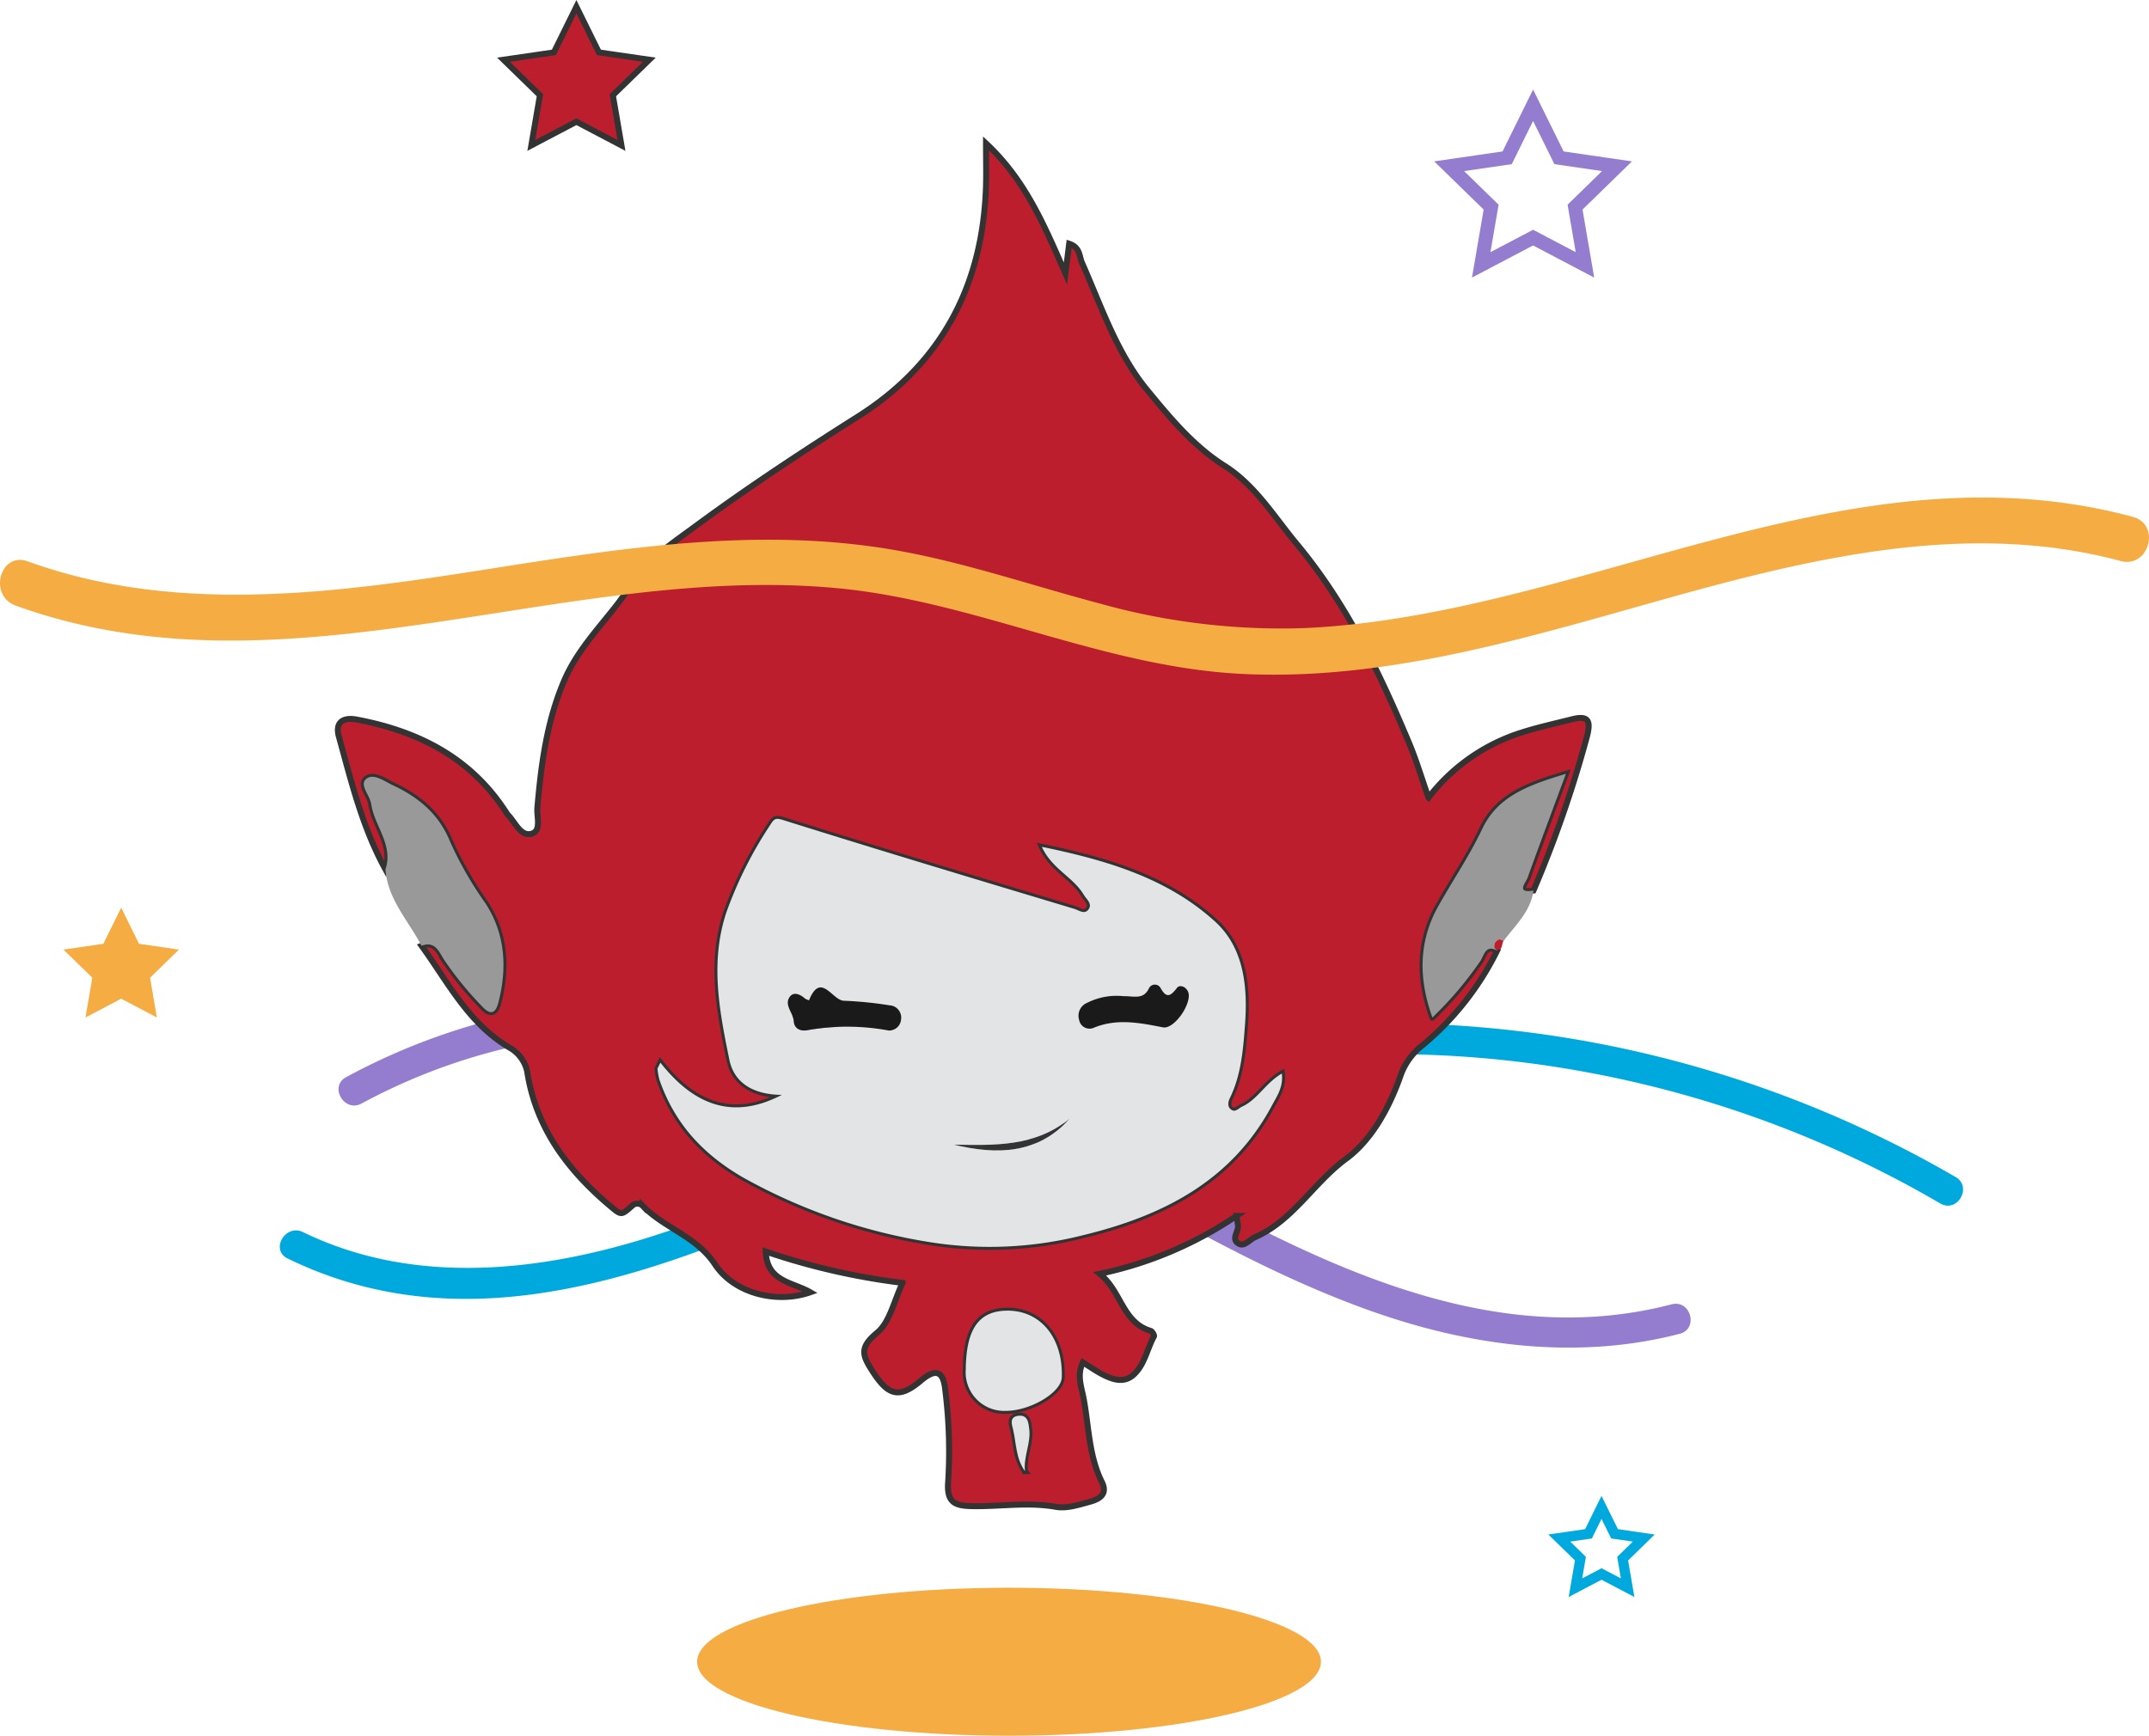 <svg xmlns="http://www.w3.org/2000/svg" width="309" height="249.632" viewBox="0 0 309 249.632"><defs><style>.a{fill:#947dce;}.b{fill:#00a9dd;}.c,.e{fill:#bc1e2d;}.c{stroke:#333;stroke-width:0.856px;}.c,.j,.k{stroke-miterlimit:10;}.d{fill:#999;}.f{fill:#e3e4e5;}.g{fill:#1a1a1a;}.h{fill:#333;}.i{fill:#f5ad43;}.j,.k{fill:none;}.j{stroke:#947dce;stroke-width:2px;}.k{stroke:#00a9dd;stroke-width:1.463px;}</style></defs><g transform="translate(-493.834 -338.259)"><g transform="translate(542.511 481.989)"><path class="a" d="M563.638,549.228c23.542-12.7,50.286-13.234,75.151-4.151,25.2,9.205,46.727,26.3,72.221,34.75,13.586,4.5,28.193,6.159,42.174,2.516,2.733-.712,1.575-4.95-1.168-4.235-27.9,7.27-54.3-7.847-77.862-20.883-22.523-12.46-46.554-24.1-72.966-22.889a92.727,92.727,0,0,0-39.767,11.1c-2.489,1.343-.274,5.136,2.217,3.792Z" transform="translate(-560.33 -534.249)"/></g><g transform="translate(534.068 485.418)"><path class="b" d="M549.918,572.768c31.05,15.151,63.625-2.693,92.069-15.174,30.092-13.2,62.974-17.646,95.384-11.491a157.226,157.226,0,0,1,50.18,18.753c2.444,1.432,4.657-2.363,2.217-3.793a163.461,163.461,0,0,0-89.135-21.985,158.85,158.85,0,0,0-45.562,8.6c-16.5,5.757-31.779,14.457-48.214,20.37-17.43,6.271-37.451,9.356-54.722.928-2.531-1.235-4.76,2.552-2.217,3.793Z" transform="translate(-548.796 -538.933)"/></g><g transform="translate(542.41 358.872)"><path class="c" d="M726.89,482.164a41.5,41.5,0,0,1-10.7,13.591,9.584,9.584,0,0,0-3.1,4.148c-1.63,4.741-4.2,9.475-7.924,12.21-4.705,3.461-7.612,8.879-13.1,11.277-.774.338-1.488,1.368-2.293.952-1.235-.637-.016-1.767-.154-2.674-.048-.312-.1-.624-.208-1.343a55.3,55.3,0,0,1-19.668,8.327c3.149,2.533,3.25,6.984,7.325,8.206.229.069.553.643.475.786-.982,1.8-1.316,3.973-2.835,5.44-1.4,1.35-3.017.824-4.513.064-.928-.471-1.786-1.081-2.875-1.753-.884,1.8-.208,3.523.094,5.106.772,4.055.747,8.292,2.645,12.109.892,1.794-.439,2.476-1.74,2.83-1.586.432-3.336,1.006-4.874.731-4.139-.742-8.234.013-12.341-.111-2.3-.07-3.4-.649-3.151-3.569a70.819,70.819,0,0,0-.43-13.2c-.288-2.765-1.434-3.015-3.489-1.277-3.159,2.673-4.7,2.115-6.893-1.239-1.581-2.42-1.97-3.529.591-5.651,1.832-1.518,2.408-4.554,3.667-7.168a97.616,97.616,0,0,1-19.677-4.507c.151,4.345,3.856,4.367,6.412,5.856-4.667,1.655-10.865.3-13.712-4.01-2.684-4.064-7.274-5.19-10.374-8.4a1.068,1.068,0,0,0-1.5-.055c-1.589,1.408-1.575,1.425-3.116.131-6.151-5.165-10.778-11.282-12.024-19.464a5.214,5.214,0,0,0-2.676-3.467c-5.824-3.5-8.731-9.379-12.5-14.562,1.96-.773,2.545.9,3.24,2.005a49.069,49.069,0,0,0,5.411,6.648c1.233,1.365,1.98,1.132,2.408-.537,1.277-4.981.967-9.862-1.863-14.213a52.319,52.319,0,0,1-5.08-8.847c-1.6-3.985-4.531-6.4-8.221-8.137-1.246-.586-2.824-1.808-3.875-.894-.985.857.557,2.323.739,3.577.461,3.187,3.23,5.87,2.051,9.413-3.312-5.986-4.9-12.587-6.7-19.1-.564-2.037.555-2.835,2.586-2.452,8.9,1.681,16.451,5.526,21.5,13.392a1.49,1.49,0,0,0,.186.274c1.07,1.051,1.829,3.148,3.38,2.763,1.532-.38.771-2.45.886-3.761.547-6.23,1.345-12.367,3.832-18.213,1.8-4.232,4.893-7.471,7.637-11,1.133-1.456,2.067-3.069,3.236-4.493,2.247-2.736,5.183-4.678,8.008-6.761,7.569-5.579,15.406-10.742,23.355-15.768,12.038-7.612,17.946-18.819,18.433-32.966.064-1.855.009-3.713.009-6.344,5.667,5.285,8.349,11.723,11.422,18.726.234-1.885.378-3.037.534-4.29,1.6.523,1.442,1.821,1.85,2.741,2.786,6.286,4.984,12.975,9.374,18.306,3.272,3.972,6.612,8.043,11.14,10.908,4.42,2.8,7.119,7.326,10.406,11.277,7.12,8.557,11.845,18.411,16.1,28.546,1.027,2.445,1.787,5,2.8,7.88a27.188,27.188,0,0,1,12.392-9.022c2.673-.944,5.47-1.542,8.226-2.237,2.413-.608,2.766.216,2.146,2.561a168.036,168.036,0,0,1-7.672,22.074c-2.574.433-1.1-1.128-.837-1.859,1.736-4.829,3.544-9.633,5.509-14.932-5.153,1.567-9.757,3.1-12.032,7.919-1.842,3.9-4.262,7.433-6.347,11.168-2.793,5.006-2.843,10.342-.821,15.955a51.613,51.613,0,0,0,6.863-8.075C724.988,482.948,725.17,481.214,726.89,482.164ZM606.579,498.283l-.424.865a10.132,10.132,0,0,0,.286,1.594c2.166,6.266,6.2,10.686,12.039,14.063a81.035,81.035,0,0,0,26.89,9.3,54.558,54.558,0,0,0,21.989-1.008c11.379-2.753,21.343-7.752,27.159-18.669.708-1.331,1.648-2.645,1.413-4.579-2.366,1.386-3.489,3.739-5.723,4.767-.485.223-.906.794-1.454.487-.714-.4-.567-1.165-.282-1.751,1.629-3.347,1.9-7.019,2.169-10.59.4-5.362-.149-10.973-4.285-14.746-6.915-6.308-15.694-8.862-24.929-10.772,1.437,3.178,4.52,4.342,6.036,6.908.367.621,1.211,1.226.725,2.015-.56.909-1.44.2-2.09,0-13.926-4.189-27.855-8.374-41.729-12.729-1.144-.359-1.373-.324-1.94.572a58.007,58.007,0,0,0-6.363,12.658c-2.383,7.152-1,14.212.43,21.2.733,3.575,3.8,5.039,7.546,5.048C616.9,506.648,611.312,504.292,606.579,498.283Zm43.9,44.112a5.539,5.539,0,0,0,5.7,5.972c3.556.019,8.022-2.636,8.1-4.814.193-5.621-2.987-9.574-7.722-9.6C652.4,533.925,650.533,536.524,650.484,542.395Zm8.508,14.628c-.236-2.114.911-4.093.6-6.143-.1-.634-.109-1.914-1.434-1.821-1.493.1-1.042,1.276-.875,1.977C657.758,553.032,657.664,555.181,658.991,557.023Z" transform="translate(-560.192 -366.064)"/><path class="d" d="M568.405,503.842c1.179-3.543-1.59-6.227-2.051-9.413-.182-1.254-1.723-2.72-.739-3.577,1.051-.914,2.629.307,3.875.894,3.69,1.735,6.623,4.151,8.221,8.137a52.323,52.323,0,0,0,5.08,8.847c2.83,4.351,3.14,9.232,1.863,14.213-.427,1.669-1.174,1.9-2.408.537a49.087,49.087,0,0,1-5.411-6.648c-.7-1.1-1.28-2.778-3.24-2.005C571.725,511.231,568.725,508.17,568.405,503.842Z" transform="translate(-561.558 -399.415)"/><path class="d" d="M783.987,515.358c-1.72-.95-1.9.784-2.451,1.545a51.6,51.6,0,0,1-6.863,8.075c-2.022-5.613-1.972-10.948.821-15.955,2.085-3.735,4.505-7.269,6.347-11.168,2.275-4.815,6.879-6.352,12.032-7.919-1.965,5.3-3.772,10.1-5.509,14.932-.263.731-1.736,2.292.838,1.859-.4,3.023-2.6,4.979-4.285,7.236-.359-.217-.709-.354-1.05.043a.773.773,0,0,0,.1,1.265Z" transform="translate(-617.288 -399.258)"/><path class="e" d="M787.739,523.991a.773.773,0,0,1-.1-1.265c.341-.4.691-.261,1.05-.043C788.357,523.105,788.646,523.984,787.739,523.991Z" transform="translate(-621.066 -407.977)"/><path class="f" d="M623.4,533.85c4.733,6.009,10.321,8.366,17.463,4.632-3.748-.01-6.814-1.474-7.546-5.048-1.432-6.984-2.812-14.044-.43-21.2a58.016,58.016,0,0,1,6.363-12.658c.567-.9.8-.931,1.94-.572,13.875,4.355,27.8,8.54,41.729,12.729.65.2,1.53.906,2.09,0,.486-.788-.359-1.394-.725-2.015-1.516-2.566-4.6-3.73-6.036-6.908,9.235,1.91,18.015,4.464,24.929,10.772,4.136,3.773,4.681,9.384,4.285,14.746-.264,3.571-.539,7.243-2.169,10.59-.286.586-.433,1.348.282,1.751.548.307.968-.264,1.454-.487,2.234-1.028,3.357-3.381,5.723-4.767.235,1.934-.7,3.248-1.414,4.579-5.816,10.917-15.78,15.916-27.159,18.669a54.558,54.558,0,0,1-21.989,1.008,81.035,81.035,0,0,1-26.89-9.3c-5.835-3.377-9.873-7.8-12.039-14.063a10.141,10.141,0,0,1-.285-1.594Zm32.8-4.623a1.712,1.712,0,0,0,1.792-1.519,1.77,1.77,0,0,0-1.641-2.1,55.08,55.08,0,0,0-6.576-.66c-1.666-.037-3.326-4.247-5.011-.061a2.227,2.227,0,0,1-.588-.266c-.75-.654-1.718-1.056-2.273-.1-.666,1.143.6,2.2.679,3.41.07,1.064,1.022,1.442,1.979,1.244A32.928,32.928,0,0,1,656.2,529.228Zm33.8-4.938a9.4,9.4,0,0,0-5.233.945,2,2,0,0,0-1.171,2.457,1.521,1.521,0,0,0,2.042,1.171c3.354-1.414,6.648-.745,10.01-.089,1.666.325,4.306-3.607,3.609-5.147-.348-.77-1.219-1.012-1.58-.543-.937,1.214-1.512,1.581-2.4-.034a.945.945,0,0,0-1.654.134C692.835,524.836,691.461,524.251,690.006,524.289Zm-7.792,17.643c-4.869,4.023-10.76,3.818-16.628,3.708C671.79,547.138,677.6,547.022,682.215,541.933Z" transform="translate(-577.017 -401.632)"/><path class="f" d="M683.536,603.852c.05-5.871,1.921-8.47,6.079-8.445,4.736.029,7.915,3.982,7.722,9.6-.074,2.178-4.54,4.833-8.1,4.814A5.539,5.539,0,0,1,683.536,603.852Z" transform="translate(-593.244 -427.521)"/><path class="f" d="M694.461,624.009c-1.327-1.842-1.234-3.991-1.707-5.987-.167-.7-.619-1.872.875-1.977,1.325-.093,1.338,1.187,1.434,1.821C695.373,619.916,694.226,621.895,694.461,624.009Z" transform="translate(-595.662 -433.05)"/><path class="g" d="M663.06,538.1a32.927,32.927,0,0,0-11.637-.056c-.957.2-1.91-.18-1.979-1.245-.079-1.2-1.346-2.266-.679-3.41.555-.952,1.523-.55,2.273.1a2.235,2.235,0,0,0,.588.266c1.685-4.186,3.345.023,5.011.061a55.12,55.12,0,0,1,6.576.66,1.77,1.77,0,0,1,1.641,2.1A1.712,1.712,0,0,1,663.06,538.1Z" transform="translate(-583.875 -410.505)"/><path class="g" d="M712.164,533.011c1.455-.039,2.829.546,3.623-1.105a.945.945,0,0,1,1.654-.134c.887,1.615,1.463,1.247,2.4.034.362-.468,1.232-.227,1.58.543.7,1.54-1.943,5.472-3.609,5.147-3.362-.657-6.656-1.325-10.01.089a1.521,1.521,0,0,1-2.042-1.171,2.005,2.005,0,0,1,1.171-2.457A9.4,9.4,0,0,1,712.164,533.011Z" transform="translate(-599.175 -410.353)"/><path class="h" d="M697.811,557.724c-4.611,5.089-10.425,5.2-16.628,3.708C687.051,561.542,692.942,561.747,697.811,557.724Z" transform="translate(-592.614 -417.423)"/></g><g transform="translate(493.834 409.816)"><path class="i" d="M496.079,451.191c38.777,14.034,78.477-6.109,117.886-2.524,19.908,1.811,38.218,11.308,58.284,12.344,19.929,1.029,39.429-4.686,58.4-10.041,22.021-6.215,45.357-12.3,68.1-6.189,4.1,1.1,5.848-5.252,1.751-6.353-40.792-10.959-78.586,13.964-118.682,15.986a96.858,96.858,0,0,1-30.007-3.56c-9.571-2.54-18.979-5.775-28.742-7.54-19.889-3.6-39.88-.386-59.6,2.718-21.732,3.421-44.43,6.48-65.637-1.195-3.993-1.446-5.714,4.919-1.752,6.353Z" transform="translate(-493.834 -435.656)"/></g><ellipse class="i" cx="44.851" cy="10.643" rx="44.851" ry="10.643" transform="translate(594.069 566.607)"/><path class="j" d="M790.549,358.584l3.73,7.557,8.339,1.212-6.034,5.882,1.425,8.306-7.459-3.921-7.459,3.921,1.425-8.306-6.035-5.882,8.34-1.212Z" transform="translate(-76.277 -5.187)"/><path class="i" d="M514.6,516.227l2.566,5.2,5.738.834-4.152,4.048.98,5.715-5.133-2.7-5.133,2.7.98-5.715-4.152-4.048,5.739-.834Z" transform="translate(-3.34 -47.431)"/><path class="k" d="M806.184,634.057l1.877,3.8,4.2.61-3.037,2.961.717,4.181-3.754-1.974-3.754,1.974.717-4.181-3.037-2.961,4.2-.61Z" transform="translate(-82.072 -79.005)"/><path class="c" d="M603.212,339.226l3.241,6.567,7.247,1.053-5.244,5.111,1.238,7.217-6.482-3.408-6.482,3.408,1.238-7.217-5.244-5.111,7.247-1.053Z" transform="translate(-26.5)"/></g></svg>